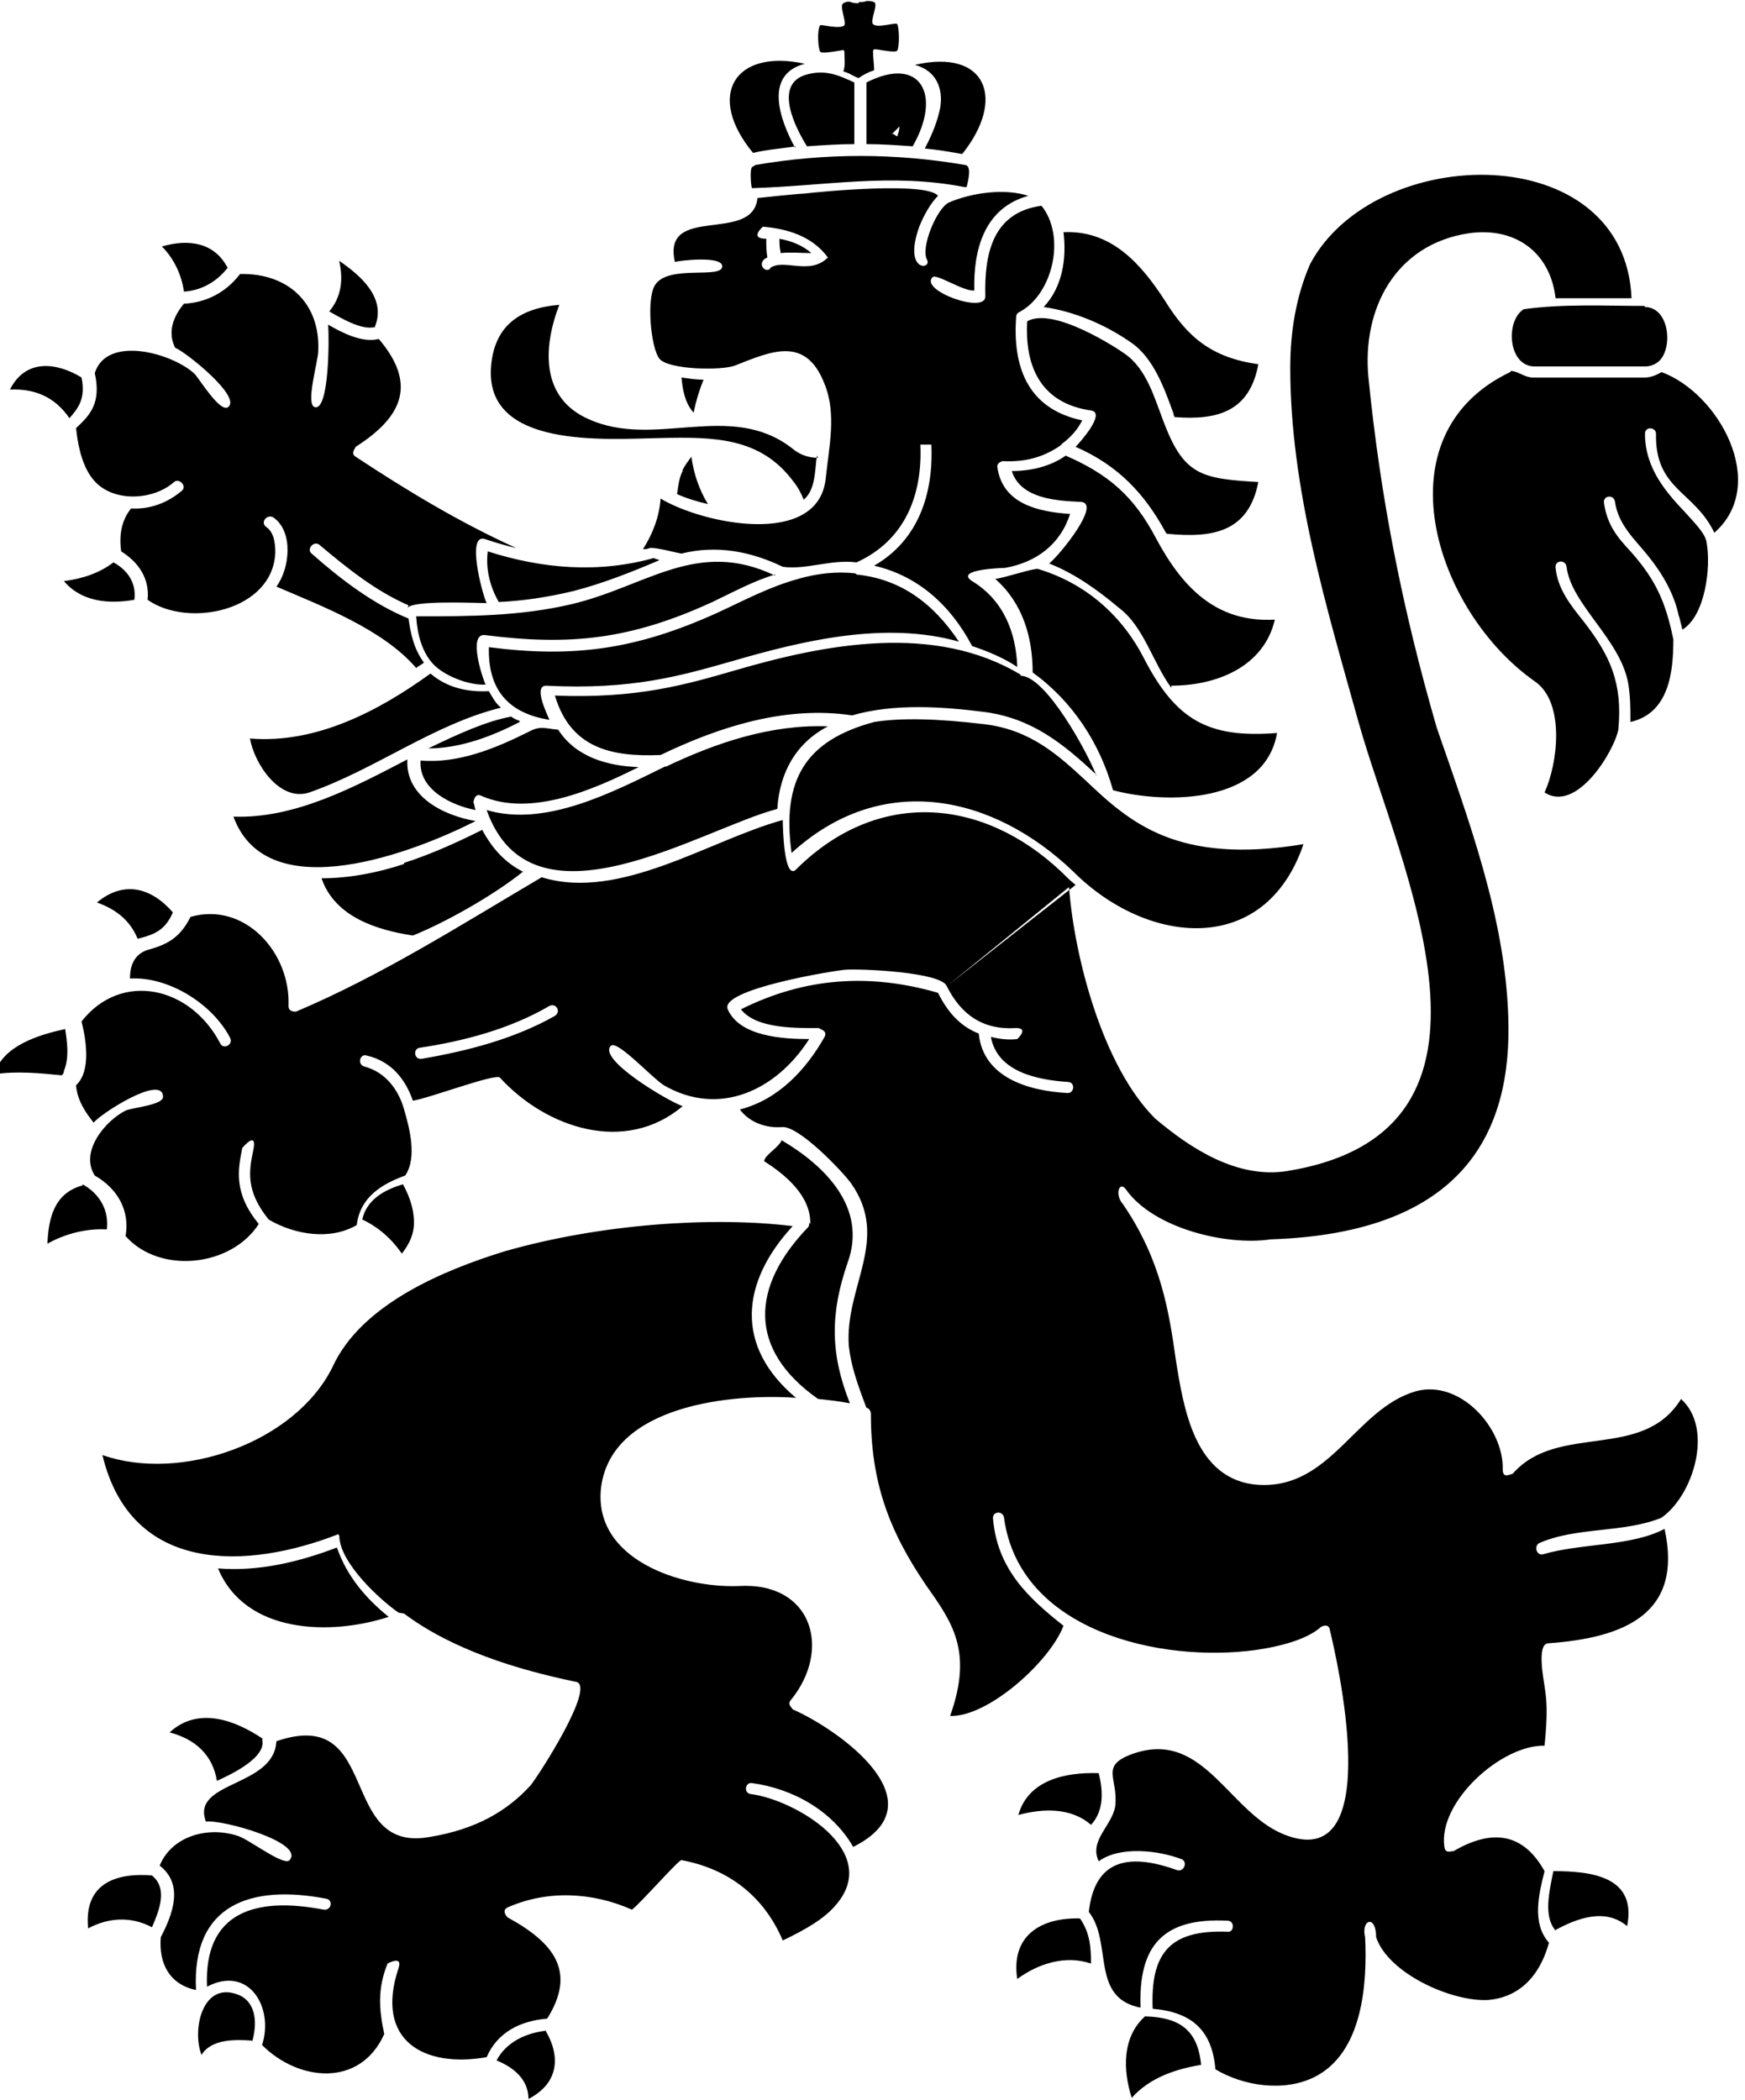 <?xml version="1.0" encoding="UTF-8"?>
<!DOCTYPE svg PUBLIC "-//W3C//DTD SVG 1.1//EN" "http://www.w3.org/Graphics/SVG/1.1/DTD/svg11.dtd">
<svg xmlns="http://www.w3.org/2000/svg" xml:space="preserve" width="7.831in" height="9.426in" style="shape-rendering:geometricPrecision; text-rendering:geometricPrecision; image-rendering:optimizeQuality; fill-rule:evenodd; clip-rule:evenodd"
viewBox="0 0 1.585 1.908"
 xmlns:xlink="http://www.w3.org/1999/xlink">
 <g id="Layer_x0020_1">
  <path d="M0.977 0.804c-0.005,-0.004 -0.009,-0.008 -0.013,-0.012l0 -1.59355e-006c-0.072,-0.068 -0.167,-0.075 -0.24,-0.003 -0.012,0.014 -0.013,-0.038 -0.013,-0.044 -0.066,0.018 -0.148,0.074 -0.219,0.052 -0.073,0.043 -0.145,0.089 -0.223,0.122 -0,-0 -0.007,0.001 -0.007,-0.005 0.002,-0.049 -0.04,-0.095 -0.089,-0.081 -0.009,0.018 -0.02,0.025 -0.039,0.03 -0.012,0.004 -0.016,0.014 -0.016,0.026 0.035,-0.002 0.075,0.023 0.091,0.054 0.003,0.006 -0.006,0.011 -0.009,0.005 -0.027,-0.052 -0.09,-0.066 -0.126,-0.02 0.004,0.016 0.009,0.045 -0.005,0.058 0.001,0.013 0.008,0.024 0.016,0.034 0.006,-0.008 0.062,-0.044 0.063,-0.024 0.001,0.008 -0.027,0.01 -0.034,0.013 -0.018,0.009 -0.042,0.037 -0.028,0.059 0.021,0.012 0.032,0.032 0.028,0.055 0.031,0.035 0.096,0.028 0.121,-0.011 -0.023,-0.028 -0.019,-0.049 -0.015,-0.069 4.78066e-006,0 0.014,-0.017 0.01,0.002l4.78066e-006 0c-0.004,0.019 -0.007,0.037 0.014,0.063 0.024,0.014 0.056,0.019 0.08,0.005 0.003,-0.025 0.022,-0.037 0.044,-0.045 0.011,-0.016 0.004,-0.043 -0.001,-0.06l2.39033e-006 0c-0.005,-0.018 -0.017,-0.034 -0.036,-0.039 -0.007,-0.002 -0.004,-0.012 0.002,-0.01 0.022,0.005 0.035,0.021 0.042,0.041 0.014,-0.002 0.075,-0.025 0.079,-0.021 0.042,0.046 0.114,0.07 0.166,0.026 -0.014,-0.005 -0.078,-0.043 -0.065,-0.055 0.006,-0.005 0.038,0.03 0.048,0.036 0.05,0.029 0.102,0.005 0.132,-0.042 -0.023,-0 -0.063,-0.002 -0.074,-0.027 -0.008,-0.018 0.095,-0.035 0.107,-0.036 0.013,-0.001 0.087,0.002 0.092,0.015m0 0c0.013,0.026 0.033,0.04 0.063,0.038l0 3.98388e-006c0.012,-0 0.001,0.01 0.001,0.01 -0.008,0.001 -0.016,-0 -0.024,-0.002 0.006,0.032 0.042,0.039 0.07,0.041 0.007,0 0.006,0.011 -0.001,0.01 -0.035,-0.002 -0.076,-0.014 -0.08,-0.054 -0.018,-0.007 -0.029,-0.021 -0.037,-0.037 -0.062,-0.018 -0.121,-0.014 -0.179,0.015 0.014,0.018 0.051,0.017 0.071,0.017 0,0.001 0.008,0.002 0.005,0.008 -0.017,0.03 -0.042,0.057 -0.077,0.066 0.009,0.012 0.024,0.017 0.038,0.016l0 4.78066e-006c0.015,-0.002 0.055,0.04 0.063,0.051 0.036,0.051 -0.006,0.094 -0.002,0.148 0.002,0.018 0.008,0.035 0.016,0.056 0.002,0 0.004,0.003 0.004,0.005 0,0.062 0.016,0.106 0.05,0.156 0.024,0.034 0.043,0.06 0.022,0.119 0.035,0.001 0.091,-0.05 0.103,-0.082 -0.033,-0.026 -0.06,-0.052 -0.064,-0.097 -0.001,-0.007 0.009,-0.008 0.01,-0.001 0.014,0.103 0.142,0.132 0.229,0.12 0.027,-0.004 0.048,-0.011 0.059,-0.021 0,0 0.007,-0.004 0.008,0.003 0.006,0.025 0.051,0.218 -0.038,0.187 -0.053,-0.018 -0.075,-0.097 -0.14,-0.075 -0.032,0.011 -0.014,0.022 -0.017,0.048 -0.003,0.018 -0.024,0.031 -0.015,0.05 0.019,-0.014 0.054,-0.01 0.075,-0.002 0.006,0.002 0.003,0.012 -0.004,0.01 -0.047,-0.017 -0.075,-0.007 -0.08,0.038 0.022,0.028 0.001,0.078 0.047,0.087 -0.002,-0.056 0.02,-0.082 0.079,-0.079 0.007,0 0.006,0.011 -0,0.01 -0.053,-0.002 -0.07,0.02 -0.068,0.07 0.035,0.003 0.054,0.019 0.057,0.055 0.025,0.015 0.062,0.021 0.09,0.007 0.044,-0.022 0.048,-0.085 0.046,-0.127 -0.004,-0.016 0.01,-0.021 0.01,0 0.011,0.033 0.069,0.059 0.102,0.057 0.023,-0.002 0.045,-0.016 0.055,-0.052 -0.016,-0.018 -0.009,-0.045 -0.004,-0.065 -0.02,-0.036 -0.049,-0.038 -0.083,-0.018 -0.001,-0.001 -0.007,0.003 -0.008,-0.004 -0.006,-0.041 0.052,-0.093 0.091,-0.092 0.003,-0.03 0.002,-0.041 0,-0.054 -0.001,-0.007 -0.007,-0.038 0.003,-0.039 0.07,-0.005 0.123,-0.027 0.106,-0.104 -0.03,0.016 -0.076,0.013 -0.11,0.023 -0.006,0.002 -0.009,-0.007 -0.004,-0.01 0.034,-0.015 0.076,-0.009 0.111,-0.023 0.029,-0.02 0.048,-0.081 0.018,-0.108 -0.035,0.057 -0.112,0.021 -0.153,0.068 -0.002,0 -0.009,0.005 -0.009,-0.004 0.001,-0.038 -0.039,-0.082 -0.079,-0.071 -0.055,0.016 -0.077,0.089 -0.143,0.085 -0.058,-0.004 -0.068,-0.07 -0.075,-0.114 -0.006,-0.042 -0.013,-0.09 -0.048,-0.141 -0.008,-0.009 -0.003,-0.022 0.003,-0.013l7.17099e-006 -3.98388e-006c0.025,0.035 0.091,0.051 0.131,0.045l0 7.17099e-006 0.001 -4.78066e-005c0.174,-0.006 0.219,-0.097 0.215,-0.203 -0.003,-0.09 -0.036,-0.178 -0.065,-0.262l4.78066e-006 -2.39033e-006c-0.031,-0.107 -0.051,-0.208 -0.062,-0.318 -0.006,-0.063 0.025,-0.121 0.091,-0.131 0.041,-0.006 0.074,0.016 0.079,0.059l0.069 0c-0.006,-0.146 -0.233,-0.142 -0.292,-0.031 -0.013,0.03 -0.018,0.062 -0.018,0.094l-1.83259e-005 0c0,0.11 0.033,0.218 0.062,0.322 0.037,0.132 0.157,0.372 -0.065,0.408 -0.045,0.007 -0.087,-0.02 -0.12,-0.048l8.76454e-006 -1.11549e-005c-0.047,-0.047 -0.073,-0.145 -0.078,-0.21m0.401 -0.468c-0.12,0.057 -0.069,0.217 0.022,0.281 0.028,0.019 0.021,0.075 0.009,0.101 0.029,0.019 0.063,-0.037 0.067,-0.057 0.004,-0.042 -0.007,-0.067 -0.032,-0.099 -0.012,-0.015 -0.023,-0.029 -0.025,-0.048 -0.001,-0.007 0.009,-0.008 0.01,-0.001 0.004,0.034 0.049,0.066 0.056,0.106 0.002,0.012 0.002,0.023 0.002,0.035 0.035,-0.008 0.039,-0.045 0.039,-0.075 -0.007,-0.034 -0.016,-0.054 -0.038,-0.079 -0.012,-0.013 -0.022,-0.024 -0.025,-0.045 -0.001,-0.007 0.009,-0.008 0.01,-0.001 0.003,0.021 0.018,0.034 0.03,0.049 0.013,0.016 0.024,0.035 0.028,0.055l2.39033e-006 0 1.11549e-005 5.09937e-005 2.39033e-006 0 1.19516e-005 5.01969e-005 2.39033e-006 0 2.47001e-005 0 2.39033e-006 0 9.16293e-005 0 2.39033e-006 0 0 0 2.39033e-006 0 7.80841e-005 0 2.39033e-006 0c0.001,0.004 0.002,0.008 0.003,0.012 0.021,-0.013 0.026,-0.057 0.022,-0.079 -0.001,-0.008 -0.01,-0.017 -0.019,-0.027 -0.017,-0.018 -0.037,-0.04 -0.037,-0.072 0,-0.007 0.01,-0.006 0.01,0 -0.001,0.051 0.035,0.052 0.053,0.09 0.05,-0.044 0.004,-0.127 -0.048,-0.146 -0.005,0.003 -0.01,0.005 -0.016,0.005l-0.1 0c-0.009,0 -0.014,-0.006 -0.021,-0.006zm-0.592 -0.335c-0.002,3.98388e-006 -0.005,-0 -0.007,-0.001 -0.003,-0.001 -0.005,-0 -0.007,0.001 -0.004,0.002 0.003,0.017 0.001,0.02 -0.004,0.004 -0.021,-0.001 -0.022,0 -0.003,0.004 -0.002,0.021 -0,0.024 0.001,0.002 0.012,-0 0.018,-0.001 0.002,-0 0.004,-0.002 0.004,0.002 0,0.005 0.001,0.012 -0.001,0.017 0.005,0.001 0.01,0.005 0.014,0.006 0.004,-0.003 0.01,-0.006 0.014,-0.007 0,-0.005 -0.001,-0.012 -0.001,-0.017 0,-0.003 0.002,-0.002 0.004,-0.002 0.006,0.001 0.017,0.003 0.018,0.001 0.002,-0.003 0.002,-0.02 -0,-0.024 -0.001,-0.002 -0.018,0.004 -0.022,-0 -0.003,-0.003 0.005,-0.018 0.001,-0.02 -0.002,-0.001 -0.004,-0.001 -0.007,-0.001 -0.002,0.001 -0.005,0.001 -0.007,0.001l0 -1.59355e-006zm0.03 0.118c0.002,0.001 0.003,0.002 0.005,0.003 0.001,-0.003 0.002,-0.006 0.002,-0.009l-0.007 0.007zm0.249 0.363l0.001 0.001c0.041,0.004 0.074,-0.001 0.083,-0.047 -0.051,-0.003 -0.067,-0.006 -0.085,-0.052l-6.37421e-006 2.39033e-006c-0.009,-0.023 -0.016,-0.051 -0.037,-0.065 -0.004,-0.003 -0.064,-0.043 -0.088,-0.029 -0.002,0.038 0.01,0.074 0.058,0.081 0.014,0.002 -0.01,0.029 -0.014,0.033 0.039,0.017 0.063,0.043 0.082,0.078zm-0.094 -0.081c0.008,-0.006 0.014,-0.013 0.018,-0.021 -0.052,-0.011 -0.063,-0.052 -0.06,-0.094l4.78066e-006 0c0,-0.003 0.002,-0.004 0.004,-0.005l2.39033e-006 2.39033e-006c0.03,-0.017 0.041,-0.069 0.019,-0.096 -0.044,0.006 -0.052,0.043 -0.051,0.082 0.001,0.017 -0.06,-0.005 -0.048,-0.017 0.003,-0.004 0.028,0.013 0.038,0.012 -0.001,-0.037 0.009,-0.075 0.049,-0.086 -0.021,-0.007 -0.051,-0.003 -0.072,0.006l-4.78066e-006 -9.56132e-006c-0.011,0.005 -0.026,0.041 -0.02,0.052 0.005,0.009 -0.022,0.012 -0.007,-0.03 0.004,-0.01 0.01,-0.021 0.017,-0.028 -0.01,-0.013 -0.105,-0.004 -0.122,-0.002 -0.005,0 -0.042,0.004 -0.042,0.004 -0.004,0.042 -0.087,0.005 -0.075,0.058 0.003,-0.001 0.043,-0.006 0.043,0.004 3.50582e-005,0.012 -0.049,-0.002 -0.061,0.017 -0.008,0.012 -0.004,0.057 0.004,0.067l-1.11549e-005 9.56132e-006c0.008,0.01 0.057,0.011 0.069,0.006 0.033,-0.013 0.064,-0.027 0.081,0.017 0.011,0.027 0.004,0.057 0.001,0.086 -0.007,0.063 -0.112,0.041 -0.15,0.018 -0.001,0.016 -0.007,0.032 -0.016,0.046 0.002,0 0.004,-0 0.006,-0.001l0 2.39033e-006c0.005,-0.001 0.023,0.004 0.029,0.005 0.032,-0.008 0.063,-0.002 0.092,0.012 0.021,0.003 0.044,-0.007 0.067,-0.004 0.044,-0.02 0.06,-0.061 0.058,-0.107l0.01 -0c0.002,0.045 -0.012,0.087 -0.052,0.11 0.039,0.009 0.069,0.035 0.089,0.073 0.015,0.005 0.029,0.011 0.041,0.019 -0.001,-0.032 -0.013,-0.061 -0.041,-0.078 -0.017,-0.011 0.03,-0.012 0.03,-0.012 0.028,-0.005 0.05,-0.021 0.059,-0.049 -0.029,-0.002 -0.061,-0.009 -0.066,-0.042 -0.001,-0.005 0.005,-0.006 0.005,-0.006 0.019,0.001 0.036,-0.003 0.052,-0.014zm0.101 -0.026l4.78066e-006 0 0.001 0.002c0.039,0.003 0.068,-0.005 0.076,-0.048 -0.042,-0.006 -0.064,-0.024 -0.085,-0.058 -0.022,-0.034 -0.049,-0.064 -0.092,-0.062 0.003,0.024 -0.001,0.05 -0.018,0.068 0.028,0.004 0.056,0.016 0.079,0.032 0.021,0.014 0.031,0.043 0.039,0.065zm-0.002 0.246c0.041,-0 0.084,-0.017 0.094,-0.06 -0.053,0.003 -0.084,-0.029 -0.108,-0.074 -0.02,-0.038 -0.043,-0.058 -0.082,-0.075 -0.014,0.01 -0.032,0.014 -0.049,0.014 0.008,0.025 0.04,0.027 0.062,0.028 0.021,-0 -0.019,0.049 -0.028,0.056 0.023,0.009 0.044,0.024 0.063,0.04 0.023,0.017 0.031,0.05 0.048,0.073zm-0.364 -0.379c-0.006,0.005 -0.013,-0.006 -0.003,-0.01 -0.001,-0.006 -0.001,-0.011 -0.001,-0.017 -0.016,0 -0.003,-0.011 -0.003,-0.011 0.023,0.002 0.045,0.009 0.059,0.028 -0.017,0.017 -0.041,-0 -0.053,0.01zm0.077 0.277c-0.017,-0.002 -0.035,6.21486e-005 -0.052,0.005l3.42614e-005 2.78872e-005c-0.026,0.007 -0.05,0.02 -0.074,0.031 -0.073,0.033 -0.13,0.041 -0.207,0.031 -0.001,0.038 0.017,0.06 0.055,0.066 -0.002,-0.005 -0.015,-0.031 -0.003,-0.031 0.078,0.004 0.122,-0.009 0.168,-0.022 0.065,-0.019 0.14,-0.037 0.207,-0.018 -0.024,-0.036 -0.054,-0.057 -0.093,-0.061l2.39033e-006 -2.39033e-006zm-0.073 0.002c-0.071,-0.034 -0.117,0.01 -0.185,0.026l0 4.78066e-006c-0.047,0.011 -0.093,0.011 -0.141,0.011l6.93195e-005 0.001 2.39033e-006 0c0.001,0.015 0.005,0.031 0.015,0.042l2.39033e-006 0c0.01,0.011 0.033,0.02 0.048,0.019 -0.003,-0.006 -0.016,-0.046 -0.001,-0.045l2.39033e-006 -8.76454e-006c0.078,0.01 0.133,0.004 0.207,-0.03 0.019,-0.009 0.037,-0.019 0.057,-0.025zm-0.084 -0.095c-0.003,0.006 -0.004,0.013 -0.005,0.021 0.009,0.004 0.019,0.007 0.028,0.009 -0.008,-0.013 -0.013,-0.028 -0.015,-0.043 -0.003,0.004 -0.006,0.008 -0.008,0.012zm0.123 -0.012c-0.009,-0 -0.017,-0.003 -0.024,-0.009 -0.056,-0.043 -0.124,0.001 -0.184,-0.026 -0.044,-0.019 -0.042,-0.065 -0.027,-0.104 -0.036,0.003 -0.059,0.019 -0.062,0.056 -0.006,0.075 0.104,0.066 0.154,0.065 0.048,-0.001 0.091,-0.001 0.121,0.04l1.4342e-005 -8.76454e-006c0.004,0.005 0.007,0.011 0.009,0.016 0.011,-0.009 0.01,-0.027 0.012,-0.04zm-0.124 -0.073c0.001,0.011 0.003,0.023 0.011,0.032 0.002,-0.01 0.005,-0.02 0.009,-0.03 -0.007,-0 -0.013,-0.001 -0.02,-0.002zm0.067 -0.193c-0.001,0.001 -0.002,0.001 -0.003,0.002l1.11549e-005 9.56132e-006c-0.002,0.002 -0.001,0.017 -0,0.019 0.067,-0.002 0.126,-0.014 0.193,-0.001 0.001,-3.66517e-005 0.001,-7.80841e-005 0.002,-0 0.001,-0.004 0.005,-0.019 -0.001,-0.02 -0.064,-0.011 -0.127,-0.011 -0.191,-4.78066e-005zm0.143 -0.017c0.027,-0.047 0.007,-0.083 -0.042,-0.058l0 0.056c0.014,0 0.028,0.001 0.042,0.002zm0.025 -0.035c-0.002,0.01 -0.006,0.022 -0.014,0.037 0.011,0.001 0.023,0.003 0.034,0.005 0.04,-0.05 0.022,-0.096 -0.043,-0.081 0.019,0.005 0.026,0.021 0.023,0.039zm-0.078 0.033l0 -0.056c-0.015,-0.007 -0.027,-0.012 -0.044,-0.007 -0.03,0.009 -0.009,0.049 0.001,0.065 0.014,-0.001 0.029,-0.002 0.043,-0.002zm-0.054 0.003c-0.013,-0.024 -0.029,-0.066 0.009,-0.076 -0.064,-0.014 -0.09,0.029 -0.047,0.081 0.012,-0.003 0.026,-0.004 0.039,-0.006zm-0.013 0.096c0.009,-0.001 0.019,-0 0.028,0 -0.008,-0.007 -0.018,-0.011 -0.029,-0.013 -0,0.004 -2.07162e-005,0.008 0.001,0.012zm-0.188 0.307c0.027,-0.007 0.052,-0.017 0.078,-0.028 -0.002,-0.001 -0.004,-0.001 -0.005,-0.002 -0.05,0.014 -0.101,0.01 -0.151,-0.006 -0.002,0.016 0.002,0.032 0.01,0.046 0.021,-0.001 0.043,-0.004 0.068,-0.01l0 1.59355e-005zm-0.151 0.016c0.001,-0.008 0.064,-0.005 0.072,-0.005 -0.004,-0.008 -0.019,-0.065 -0.001,-0.058 0.009,0.003 0.019,0.006 0.028,0.008 -0.051,-0.023 -0.099,-0.052 -0.146,-0.083 -0.005,-0.003 0,-0.008 2.07162e-005,-0.009 0.044,-0.028 0.055,-0.058 0.021,-0.098 -0.015,0.004 -0.034,-0.006 -0.046,-0.013 0.001,0.012 0.001,0.078 -0.012,0.075 -0.009,-0.002 0.003,-0.042 0.003,-0.051 0.002,-0.044 -0.028,-0.071 -0.071,-0.07 -0.013,0.017 -0.031,0.026 -0.051,0.027 -0.01,0.012 -0.015,0.026 -0.008,0.04 0.01,0.004 0.061,0.045 0.048,0.054 -0.007,0.005 -0.025,-0.024 -0.03,-0.03 -0.02,-0.019 -0.08,-0.036 -0.091,-0.001 0.006,0.027 -0.004,0.038 -0.017,0.05 0.002,0.02 0.007,0.036 0.015,0.046 0.017,0.022 0.055,0.02 0.074,0.003 0.005,-0.004 0.012,0.004 0.007,0.008 -0.013,0.011 -0.029,0.017 -0.046,0.016 -0.009,0.011 -0.011,0.025 -0.009,0.039 0.016,0.01 0.026,0.025 0.024,0.044 0.037,0.026 0.114,0.01 0.116,-0.043 0,-0.008 -0.001,-0.018 -0.008,-0.023 -0.006,-0.004 8.52551e-005,-0.012 0.006,-0.009 0.019,0.013 0.015,0.047 0.003,0.063 0.042,0.018 0.097,0.039 0.127,0.074 0.002,-0.002 0.005,-0.003 0.007,-0.005 -0.009,-0.012 -0.012,-0.026 -0.014,-0.04 -0.032,-0.013 -0.062,-0.036 -0.088,-0.059 -0.005,-0.004 0.002,-0.012 0.007,-0.008 0.025,0.021 0.051,0.042 0.081,0.055zm0.626 0.152c-0.008,-0.021 -0.046,-0.091 -0.069,-0.091l4.78066e-006 -0.001c-0.078,-0.047 -0.177,-0.028 -0.259,-0.004 -0.045,0.013 -0.089,0.026 -0.164,0.023 0.014,0.047 0.05,0.056 0.096,0.054 0.054,-0.026 0.114,-0.045 0.174,-0.036 0.038,-0.011 0.082,-0.008 0.121,-0.003 0.043,0.006 0.071,0.029 0.101,0.057zm-0.053 -0.188c-0.004,-0.001 -0.03,0.008 -0.039,0.009 0.025,0.022 0.034,0.053 0.034,0.085 0.036,0.026 0.061,0.064 0.073,0.107 0.049,0.013 0.138,0.012 0.149,-0.052 -0.063,0.005 -0.092,-0.012 -0.121,-0.068 -0.02,-0.039 -0.053,-0.068 -0.096,-0.081zm-0.363 0.18c-0.028,-0.001 -0.057,-0.009 -0.073,-0.034 -0.012,-0.001 -0.016,-0.004 -0.027,0.002 -0.03,0.015 -0.064,0.029 -0.098,0.026 -0.002,0.027 0.029,0.041 0.05,0.045 -0.001,-0.002 -0.001,-0.005 -0.002,-0.007 4.78066e-006,0 0.001,-0.009 0.007,-0.006 0.045,0.02 0.103,-0.006 0.143,-0.026zm0.214 -0.041c-0.063,0.017 -0.084,0.053 -0.075,0.119 0.082,-0.075 0.183,-0.053 0.256,0.017 0.067,0.067 0.174,0.078 0.209,-0.025 -0.115,0.019 -0.158,-0.02 -0.198,-0.058 -0.025,-0.023 -0.05,-0.046 -0.092,-0.051 -0.042,-0.005 -0.075,-0.006 -0.1,-0.002zm-0.189 0.04c-0.047,0.023 -0.109,0.056 -0.163,0.04 0.041,0.116 0.195,0.017 0.264,-0.001l5.25872e-005 -2.23097e-005c0.002,-0.033 0.017,-0.06 0.046,-0.075 -0.052,-0.002 -0.102,0.015 -0.148,0.037zm-0.214 -0.084c-0.047,0.034 -0.104,0.064 -0.164,0.059 0.004,0.023 0.027,0.058 0.054,0.049 0.06,-0.021 0.113,-0.062 0.174,-0.077 -0.005,-0.004 -0.008,-0.01 -0.011,-0.015 -0.019,0.001 -0.038,-0.003 -0.053,-0.016zm0.074 0.039c-0.023,0.004 -0.049,0.016 -0.076,0.029 0.029,0 0.058,-0.011 0.083,-0.024l0 -0.001c-0.003,-0.001 -0.005,-0.002 -0.008,-0.004zm-0.095 0.039c-0.048,0.025 -0.102,0.054 -0.158,0.052 0.031,0.085 0.167,0.031 0.22,0.004 -0.029,-0.005 -0.064,-0.022 -0.062,-0.056zm-0.003 0.095c-0.024,0.008 -0.05,0.013 -0.075,0.013 0.012,0.035 0.05,0.047 0.083,0.052 0.03,-0.012 0.074,-0.037 0.1,-0.058 -0.016,-0.008 -0.028,-0.021 -0.037,-0.038 -0.026,0.013 -0.049,0.023 -0.071,0.03zm-0.264 -0.274c-0.013,0.01 -0.029,0.015 -0.045,0.017 0.016,0.019 0.041,0.021 0.064,0.017 0.002,-0.015 -0.006,-0.027 -0.019,-0.034zm-0.029 -0.168c-0.023,-0.014 -0.051,-0.017 -0.065,0.011 0.023,-0.001 0.041,0.007 0.054,0.026 0.008,-0.009 0.015,-0.018 0.011,-0.037zm0.133 -0.099c-0.012,-0.024 -0.036,-0.027 -0.06,-0.02 0.011,0.011 0.018,0.026 0.02,0.041 0.016,-0.001 0.03,-0.009 0.04,-0.022zm0.133 0.054c0.012,-0.027 -0.013,-0.048 -0.032,-0.061 0.004,0.017 0.002,0.033 -0.009,0.046 0.009,0.005 0.03,0.018 0.042,0.014zm-0.201 1.406c-0.035,-0.003 -0.063,0.008 -0.059,0.048 0.019,-0.01 0.039,-0.011 0.058,-0.001 0.006,-0.014 0.015,-0.035 0,-0.047zm0.237 -0.593c0,-0.011 -0.003,-0.022 -0.01,-0.035 -0.017,0.005 -0.033,0.014 -0.037,0.032 0.015,0.007 0.027,0.018 0.036,0.031 0.007,-0.009 0.011,-0.018 0.011,-0.028zm1.036 0.643c0.02,-0.011 0.046,-0.021 0.066,-0.004 0.009,-0.045 -0.032,-0.05 -0.067,-0.05 -0.004,0.02 -0.009,0.041 0.002,0.054l2.39033e-006 0zm-0.414 -0.143c-0.03,-0.001 -0.064,0.006 -0.073,0.038 0.022,-0.006 0.048,-0.007 0.066,0.009 0.012,-0.013 0.011,-0.031 0.007,-0.047l-2.39033e-006 0zm-0.017 0.132c-0.036,-0.001 -0.063,0.016 -0.057,0.055 0.019,-0.014 0.044,-0.022 0.067,-0.014 0,-0.015 -0.001,-0.028 -0.01,-0.041zm0.059 0.089c-0.021,0.019 -0.02,0.049 -0.012,0.074 0.016,-0.018 0.039,-0.026 0.063,-0.03 -0.003,-0.032 -0.02,-0.043 -0.05,-0.044zm-0.883 -1.003c-0.02,-0.023 -0.045,-0.029 -0.069,-0.009 0.017,0.006 0.03,0.016 0.037,0.033l0 -5.01969e-005 -1.59355e-006 -9.56132e-006c0.016,-0.004 0.025,-0.008 0.032,-0.024zm-0.082 0.248c-0.026,0.007 -0.031,0.03 -0.032,0.053 0.016,-0.009 0.035,-0.014 0.054,-0.013 0.002,-0.017 -0.006,-0.032 -0.022,-0.041zm-0.016 -0.142c-0.023,0.005 -0.057,0.015 -0.064,0.041 0.02,-0.003 0.041,-0.001 0.061,0.001 0.001,-0.001 0.002,-0.002 0.002,-0.004l1.59355e-006 0c0.005,-0.012 0.003,-0.026 0.001,-0.039zm0.308 0.531l-6.37421e-006 9.56132e-006c0.044,0.033 0.103,0.051 0.156,0.062 0.019,0.003 -0.033,0.084 -0.041,0.094 -0.021,0.023 -0.049,0.04 -0.092,0.047 -0.084,0.015 -0.043,-0.12 -0.139,-0.087 -0.002,0.042 -0.078,0.036 -0.064,0.073 0.015,-0.002 0.09,0.019 0.076,0.035 -0.005,0.006 -0.037,-0.019 -0.047,-0.022 -0.027,-0.009 -0.06,-0 -0.071,0.027 0.022,0.017 0.012,0.044 0.001,0.065 -0.002,0.024 0.008,0.043 0.032,0.048 -0.004,-0.078 0.05,-0.096 0.118,-0.083 0.007,0.001 0.005,0.011 -0.002,0.01 -0.062,-0.012 -0.109,0.002 -0.106,0.07 0.038,-0.02 0.061,0.019 0.05,0.053 0.033,0.033 0.089,0.039 0.111,-0.01 -0.005,-0.023 -0.006,-0.042 0.003,-0.064 3.74485e-005,0 0.014,-0.008 0.01,0.004 -0.022,0.066 0.023,0.091 0.08,0.081 0.01,-0.023 0.031,-0.033 0.055,-0.035 0.027,-0.043 0.006,-0.069 -0.036,-0.092 0,-0 -0.006,-0.006 0,-0.009 0.036,-0.016 0.077,-0.014 0.113,0.002 0.008,-0.006 0.043,-0.046 0.045,-0.045 0.043,0.008 0.075,0.033 0.092,0.073 0.021,-0.01 0.038,-0.02 0.048,-0.032 0.043,-0.049 -0.037,-0.096 -0.077,-0.101 -0.007,-0.001 -0.005,-0.011 0.001,-0.01 0.037,0.005 0.073,0.025 0.092,0.058 0.08,-0.04 -0.012,-0.106 -0.055,-0.125 0,-0.001 -0.005,-0.004 -0.002,-0.008 0.038,-0.046 0.02,-0.108 -0.047,-0.104 -0.052,0.002 -0.133,-0.024 -0.125,-0.09 0.01,-0.075 0.12,-0.085 0.177,-0.081 -0.056,-0.047 -0.05,-0.105 -0.003,-0.156 -0.073,-0.009 -0.175,-0.002 -0.262,0.023 -0.055,0.017 -0.13,0.048 -0.156,0.105 -0.034,0.069 -0.138,0.105 -0.209,0.08 0.026,0.109 0.132,0.104 0.214,0.072l2.39033e-006 3.98388e-006 3.26678e-005 -8.76454e-006 0 -2.39033e-006 2.94807e-005 -9.56132e-006 0 -1.59355e-006 3.18711e-005 -9.56132e-006 0 -2.39033e-006 3.02775e-005 -8.76454e-006 0 -2.39033e-006 3.18711e-005 -9.56132e-006 0 -2.39033e-006 3.02775e-005 -8.76454e-006 0 -2.39033e-006 3.18711e-005 -9.56132e-006 0 -1.59355e-006 3.02775e-005 -7.17099e-006 0 -2.39033e-006 3.18711e-005 -9.56132e-006 0 -1.59355e-006 3.18711e-005 -7.17099e-006 0 -2.39033e-006 3.02775e-005 -7.17099e-006 0 -1.59355e-006 3.18711e-005 -9.56132e-006 0 -2.39033e-006 3.18711e-005 -7.17099e-006 0 -1.59355e-006 3.26678e-005 -7.17099e-006 0 -2.39033e-006 3.18711e-005 -7.17099e-006 0 -1.59355e-006 3.18711e-005 -7.17099e-006 0 -2.39033e-006 0 -3.18711e-005 0 -2.39033e-006 0 -2.78872e-005 0 -2.39033e-006 0 -2.47001e-005 0 -2.39033e-006 0 -2.07162e-005 0 -2.39033e-006 0 -1.83259e-005 0 -2.39033e-006 0 -1.35452e-005 0 -2.39033e-006 0 -1.19516e-005 0 -1.59355e-006 0 -7.17099e-006 0 -2.39033e-006 0 -4.78066e-006 0 -2.39033e-006 0 -2.39033e-006 0 2.39033e-006 0 2.39033e-006 0 2.39033e-006 0 7.17099e-006 0 2.39033e-006 0 8.76454e-006 0 2.39033e-006 0 1.35452e-005 0 2.39033e-006 0 1.4342e-005 0 1.59355e-006 0 1.83259e-005 0 2.39033e-006 0 2.31065e-005 0 2.39033e-006 0 2.54968e-005 0 2.39033e-006 0 2.47001e-005 0 2.39033e-006 0 3.26678e-005 0 1.59355e-006 0 3.26678e-005 0 2.39033e-006 0 3.66517e-005 0 2.39033e-006 0 3.9042e-005 0 2.39033e-006 0 4.06356e-005 0 2.39033e-006 0 4.38227e-005 0 2.39033e-006 0 4.6213e-005 0 1.59355e-006 0 5.09937e-005 0 2.39033e-006 0 5.25872e-005 0 2.39033e-006 0 5.49776e-005 0 2.39033e-006 0 5.73679e-005 0 2.39033e-006 0 5.97582e-005 0 2.39033e-006 0 6.21486e-005 0 1.59355e-006 0 6.45389e-005 0 2.39033e-006 0 6.85228e-005 0 2.39033e-006 0 6.93195e-005 0 2.39033e-006 9.88003e-005 7.33034e-005 0 2.39033e-006 9.64099e-005 7.33034e-005 0 2.39033e-006 9.64099e-005 7.80841e-005 0 2.39033e-006 9.40196e-005 8.04744e-005 0 2.39033e-006 8.9239e-005 7.96776e-005 0 2.39033e-006 9.00357e-005 8.52551e-005 0 2.39033e-006 8.9239e-005 8.68486e-005c0,0.025 0.039,0.06 0.054,0.07zm-0.169 -0.041c0.025,0.06 0.103,0.061 0.155,0.044 -0.021,-0.017 -0.038,-0.037 -0.047,-0.063 -0.034,0.013 -0.071,0.022 -0.108,0.019zm0.041 0.155c-0.025,-0.017 -0.059,-0.03 -0.085,-0.006 0.023,0.006 0.039,0.02 0.043,0.044l0 -0 0 -2.39033e-006 0 -0 0 -2.39033e-006c0.011,-0.005 0.046,-0.021 0.041,-0.038zm0.257 0.265c-0.018,0.002 -0.036,0.01 -0.045,0.027 0.015,0.006 0.029,0.017 0.029,0.035 0.027,-0.014 0.03,-0.038 0.015,-0.063zm-0.267 0.01c0.004,-0.014 0.005,-0.034 -0.011,-0.042l0 -1.59355e-006c-0.034,-0.015 -0.044,0.031 -0.035,0.054 0.009,-0.015 0.032,-0.014 0.046,-0.013zm0.506 -0.744c0,0.001 -0,0.003 -0.001,0.004 -0.052,0.054 -0.055,0.111 0.009,0.156 0.009,0.001 0.019,0.002 0.029,0.004 -0.018,-0.045 -0.018,-0.082 -0.002,-0.128 0.018,-0.05 -0.021,-0.088 -0.06,-0.111 -0.003,0.007 -0.015,0.013 -0.016,0.019 0.019,0.012 0.042,0.031 0.042,0.056l-2.39033e-006 0 -4.6213e-005 0.001zm-0.352 -0.149c-0.007,0.001 -0.008,-0.009 -0.002,-0.01 0.04,-0.006 0.082,-0.017 0.118,-0.038 0.006,-0.003 0.011,0.005 0.005,0.009 -0.037,0.021 -0.08,0.032 -0.121,0.039zm1.111 -0.684c-0.037,0 -0.074,-0.002 -0.11,0.003 -0.017,0.011 -0.014,0.052 0.01,0.052l0.1 0c0.004,0 0.008,-0.001 0.012,-0.004l3.98388e-006 4.78066e-006c0.014,-0.011 0.011,-0.05 -0.012,-0.05z"/>
 </g>
</svg>
